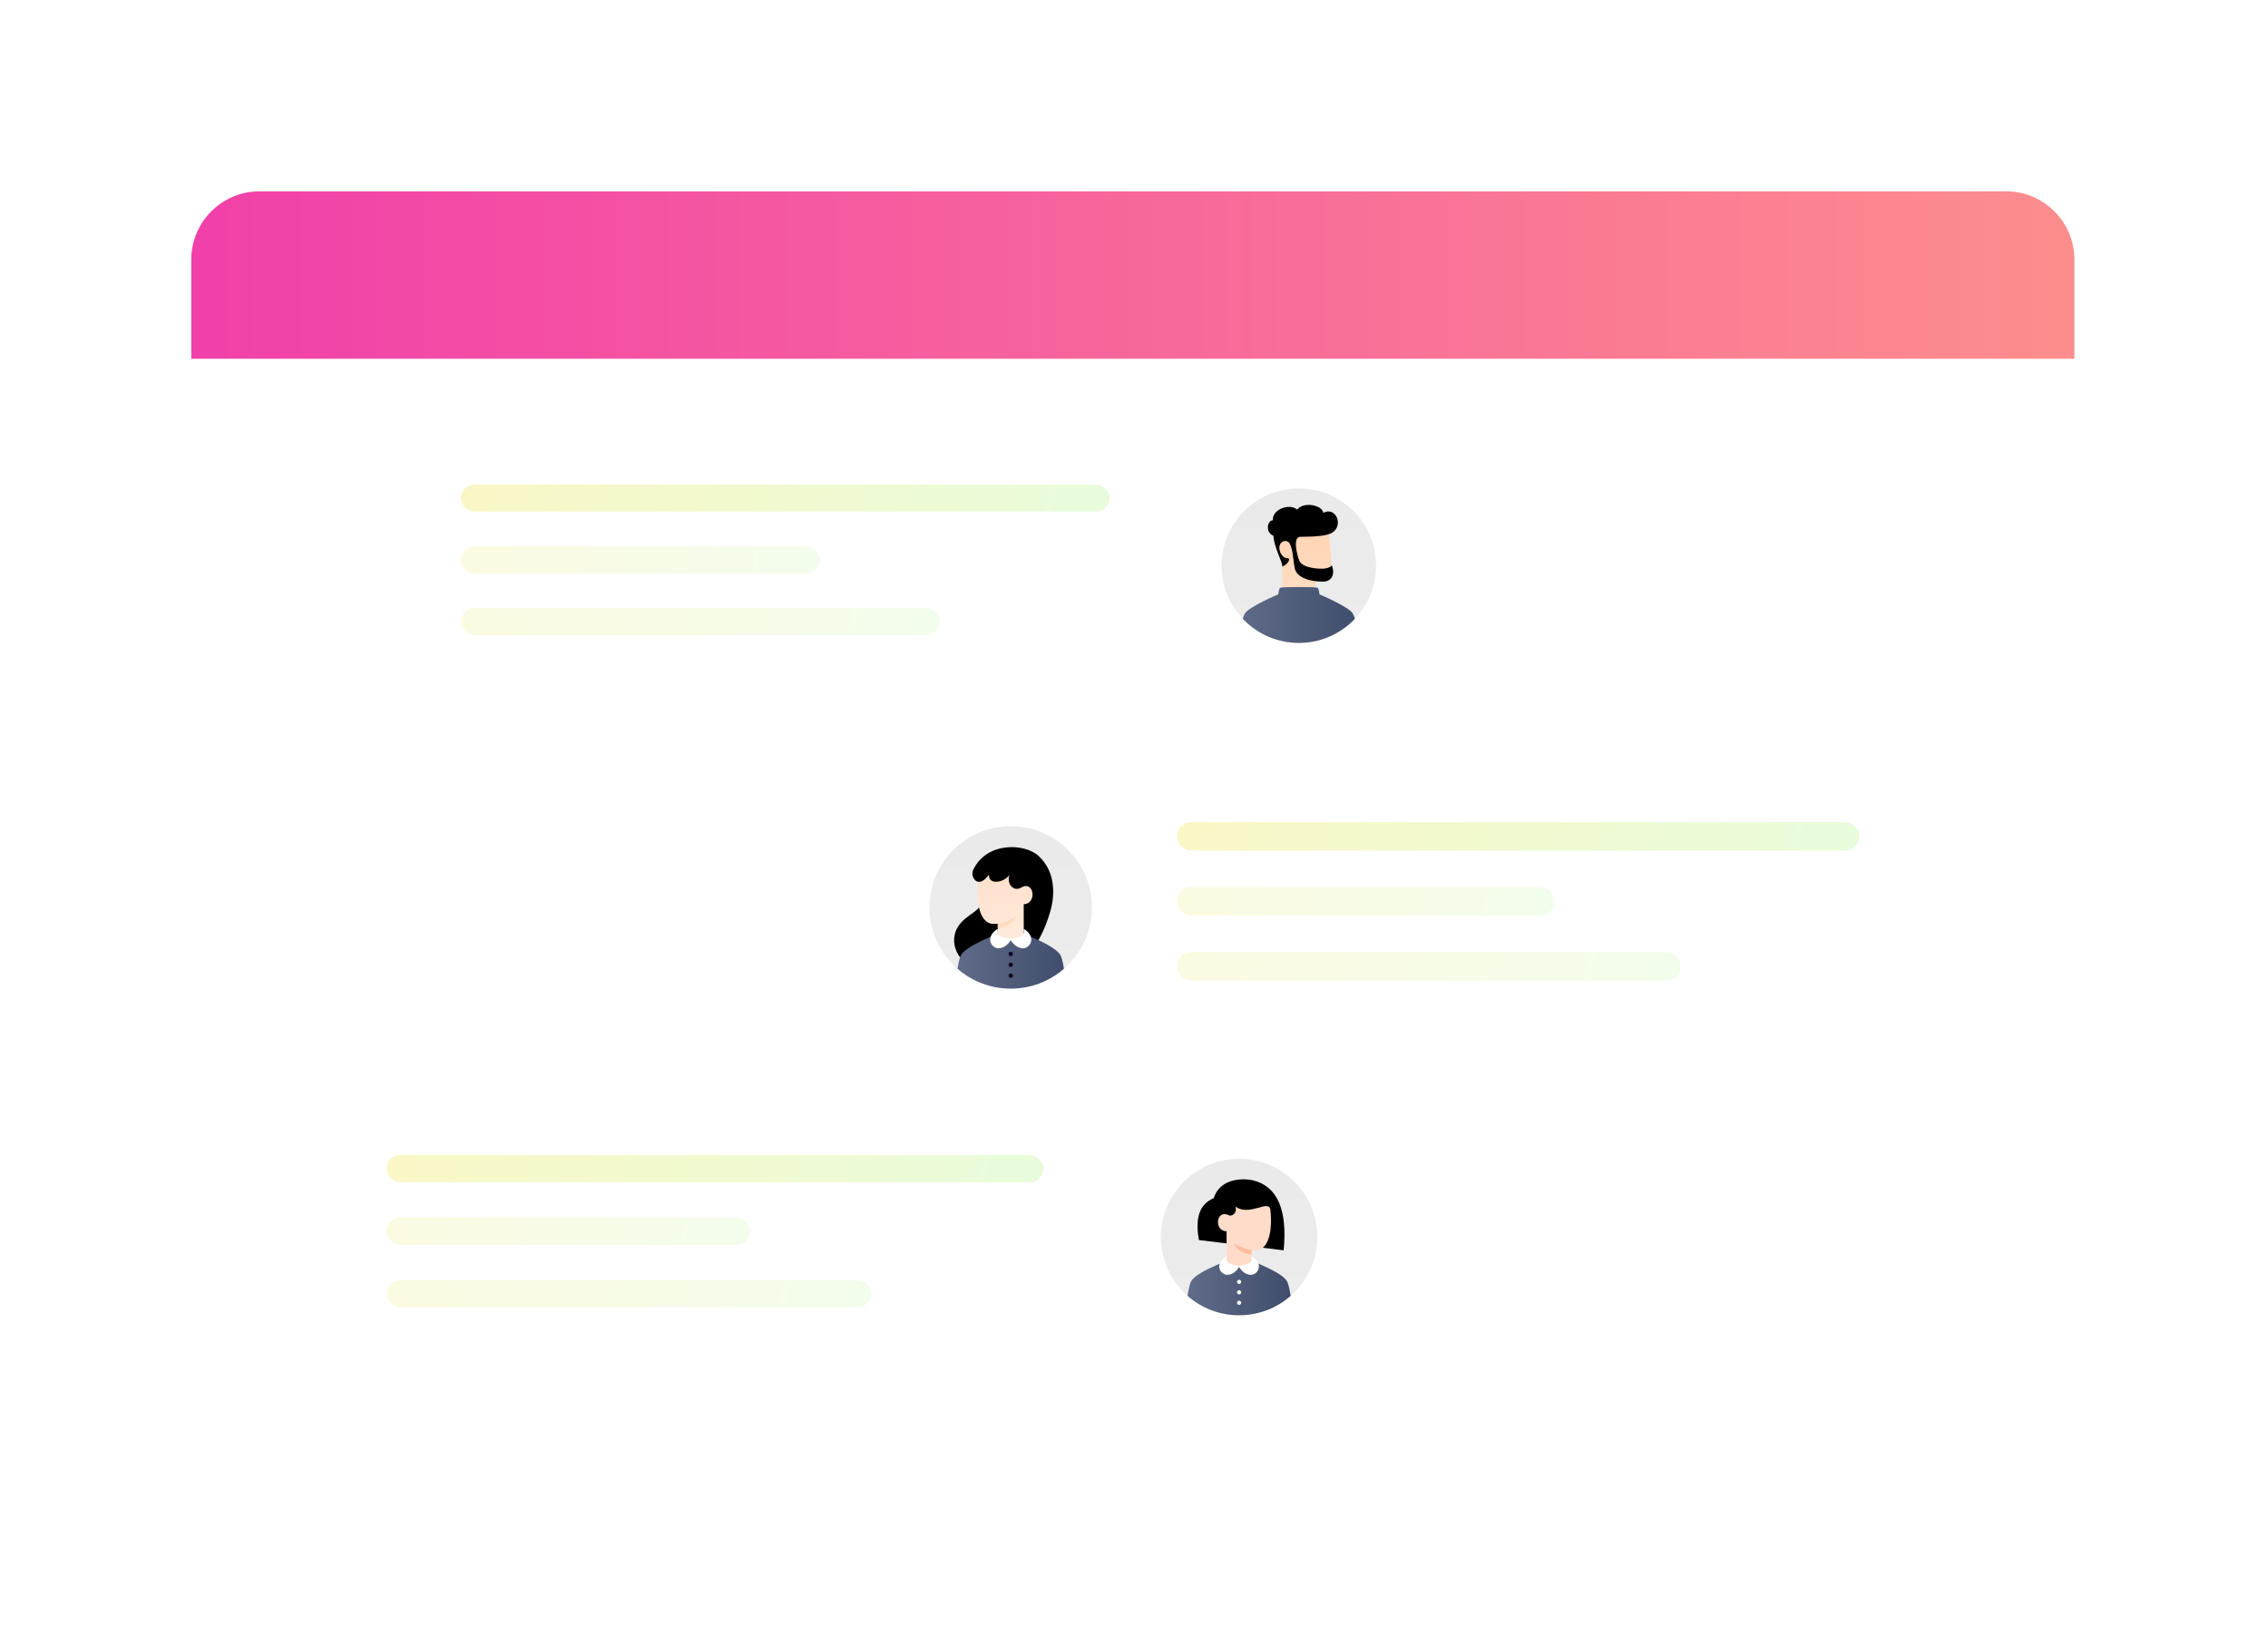 <svg width="332" height="241" viewBox="0 0 332 241" fill="none" xmlns="http://www.w3.org/2000/svg">
<g filter="url(#filter0_d_6775_1374)">
<rect x="28" y="28" width="275.662" height="185" rx="10" fill="white"/>
</g>
<path d="M28 38C28 32.477 32.477 28 38 28H293.662C299.185 28 303.662 32.477 303.662 38V52.503H28V38Z" fill="url(#paint0_linear_6775_1374)" fill-opacity="0.75"/>
<path d="M189.722 64.143H282.222" stroke="white"/>
<g filter="url(#filter1_d_6775_1374)">
<rect x="59" y="63" width="156" height="39" rx="10" fill="white"/>
</g>
<g clip-path="url(#clip0_6775_1374)">
<path d="M178.826 82.782C178.826 76.539 183.887 71.478 190.131 71.478C196.374 71.478 201.435 76.539 201.435 82.782C201.435 89.026 196.374 94.087 190.131 94.087C183.887 94.087 178.826 89.026 178.826 82.782Z" fill="url(#paint1_linear_6775_1374)"/>
<path d="M192.542 84.742V86.438C192.542 86.764 187.719 86.654 187.719 86.183C187.719 85.74 187.728 83.732 187.719 81.666C186.639 80.266 186.639 79.391 187.493 78.487C188.347 77.582 194.426 77.13 194.426 77.13C194.426 77.13 194.882 81.517 194.954 82.707C194.982 83.186 195.293 84.742 194.087 84.742H192.542Z" fill="url(#paint2_linear_6775_1374)"/>
<g style="mix-blend-mode:multiply">
<path d="M192.54 84.597C191.558 84.49 190.609 84.18 189.753 83.686C189.753 83.686 190.356 85.118 192.54 85.507V84.597Z" fill="#FFD7B8"/>
</g>
<path d="M198.043 89.814C198.522 90.787 198.899 92.395 199.174 94.638H181.087C181.362 92.394 181.739 90.787 182.217 89.814C182.694 88.845 187.116 86.98 187.116 86.98C187.116 86.98 187.204 86.127 187.417 86.005C187.631 85.883 192.589 85.883 192.843 86.005C193.098 86.127 193.145 86.98 193.145 86.98C193.145 86.98 197.568 88.847 198.043 89.814Z" fill="url(#paint3_linear_6775_1374)"/>
<path d="M188.7 79.407C188.461 79.201 188.169 79.062 187.758 79.276C186.782 79.783 187.43 81.737 188.522 81.699C188.898 81.686 188.726 82.437 187.719 82.933C187.719 82.142 186.513 80.182 186.408 78.398C185.194 77.947 185.496 76.139 186.329 76.139C186.196 74.481 188.849 73.626 189.877 74.577C190.922 73.324 193.56 73.965 193.719 75.051C195.533 74.083 196.725 76.866 195.027 77.947C194.328 78.391 192.693 78.56 190.333 78.56C189.201 78.56 189.852 81.211 190.206 82.066C190.658 83.159 193.183 83.31 193.974 83.197C194.592 83.109 194.916 82.858 194.954 82.707C195.519 84.214 194.803 85.119 193.673 85.119C191.751 85.119 189.829 84.553 189.528 83.159C189.288 82.05 189.301 80.259 188.7 79.407Z" fill="url(#paint4_linear_6775_1374)"/>
</g>
<rect x="67.478" y="70.913" width="94.957" height="3.957" rx="1.978" fill="url(#paint5_linear_6775_1374)"/>
<rect opacity="0.5" x="67.478" y="79.957" width="52.565" height="3.957" rx="1.978" fill="url(#paint6_linear_6775_1374)"/>
<rect opacity="0.5" x="67.478" y="89" width="70.087" height="3.957" rx="1.978" fill="url(#paint7_linear_6775_1374)"/>
<g filter="url(#filter2_d_6775_1374)">
<rect x="48" y="161" width="158" height="39.5" rx="10" fill="white"/>
</g>
<rect x="56.587" y="169.015" width="96.174" height="4.007" rx="2" fill="url(#paint8_linear_6775_1374)"/>
<rect opacity="0.5" x="56.587" y="178.174" width="53.239" height="4.007" rx="2" fill="url(#paint9_linear_6775_1374)"/>
<rect opacity="0.5" x="56.587" y="187.333" width="70.986" height="4.007" rx="2" fill="url(#paint10_linear_6775_1374)"/>
<g clip-path="url(#clip1_6775_1374)">
<path d="M169.935 181.036C169.935 174.713 175.061 169.587 181.384 169.587C187.707 169.587 192.833 174.713 192.833 181.036C192.833 187.359 187.707 192.485 181.384 192.485C175.061 192.485 169.935 187.359 169.935 181.036Z" fill="url(#paint11_linear_6775_1374)"/>
<path d="M188.406 187.524C188.966 188.593 189.246 192.485 189.246 192.485H173.522C173.522 192.485 173.802 188.593 174.362 187.524C175.201 185.921 181.384 183.86 181.384 183.86C181.384 183.86 187.566 185.921 188.406 187.524Z" fill="url(#paint12_linear_6775_1374)"/>
<path d="M181.079 190.654C181.079 190.593 181.097 190.534 181.13 190.484C181.164 190.434 181.211 190.395 181.267 190.372C181.323 190.349 181.384 190.343 181.443 190.354C181.503 190.366 181.557 190.395 181.6 190.438C181.643 190.481 181.672 190.535 181.683 190.594C181.695 190.654 181.689 190.715 181.666 190.771C181.643 190.826 181.604 190.874 181.554 190.908C181.503 190.941 181.444 190.959 181.384 190.959C181.303 190.959 181.225 190.927 181.168 190.87C181.111 190.812 181.079 190.735 181.079 190.654ZM181.079 189.127C181.079 189.067 181.097 189.008 181.13 188.958C181.164 188.907 181.211 188.868 181.267 188.845C181.323 188.822 181.384 188.816 181.443 188.828C181.503 188.84 181.557 188.869 181.6 188.911C181.643 188.954 181.672 189.009 181.683 189.068C181.695 189.127 181.689 189.188 181.666 189.244C181.643 189.3 181.604 189.348 181.554 189.381C181.503 189.415 181.444 189.433 181.384 189.433C181.303 189.433 181.225 189.4 181.168 189.343C181.111 189.286 181.079 189.208 181.079 189.127ZM181.079 187.601C181.079 187.54 181.097 187.481 181.13 187.431C181.164 187.381 181.211 187.342 181.267 187.319C181.323 187.296 181.384 187.289 181.443 187.301C181.503 187.313 181.557 187.342 181.6 187.385C181.643 187.428 181.672 187.482 181.683 187.541C181.695 187.6 181.689 187.662 181.666 187.718C181.643 187.773 181.604 187.821 181.554 187.855C181.503 187.888 181.444 187.906 181.384 187.906C181.303 187.906 181.225 187.874 181.168 187.817C181.111 187.759 181.079 187.682 181.079 187.601Z" fill="white"/>
<path d="M187.908 182.976L175.508 181.477C174.896 178.232 175.621 176.187 177.683 175.343C178.636 172.22 182.345 172.474 183.397 172.729C186.975 173.595 188.478 177.011 187.908 182.976Z" fill="url(#paint13_linear_6775_1374)"/>
<path d="M179.552 184.776V180.197C177.642 180.168 178.014 176.859 179.933 177.869C180.277 178.021 181.155 177.602 180.849 176.571C182.91 178.098 185.782 175.419 185.963 177.067C186.32 180.312 185.63 182.979 183.799 182.979C183.604 182.987 183.408 182.975 183.216 182.945V184.776C182.618 185.133 182.02 185.311 181.423 185.311C180.825 185.311 180.201 185.133 179.552 184.776Z" fill="#FFDBC9"/>
<path d="M183.216 182.944V183.555C182.071 183.555 181.181 183.008 180.544 181.914C181.308 182.423 182.198 182.766 183.216 182.944Z" fill="#FFBC9E"/>
<path d="M181.381 185.232C181.904 185.207 183.216 184.937 183.216 184.353V183.86C183.356 183.86 183.757 184.191 183.963 184.471C184.778 185.578 183.874 186.57 183.137 186.57C182.206 186.57 181.59 185.793 181.384 185.419C181.178 185.793 180.561 186.57 179.631 186.57C178.894 186.57 177.99 185.578 178.805 184.471C179.011 184.191 179.412 183.86 179.552 183.86V184.353C179.552 184.937 180.83 185.207 181.381 185.232Z" fill="white"/>
</g>
<g filter="url(#filter3_d_6775_1374)">
<rect x="123" y="112" width="164" height="41" rx="10" fill="white"/>
</g>
<rect x="172.319" y="120.319" width="99.826" height="4.159" rx="2" fill="url(#paint14_linear_6775_1374)"/>
<rect opacity="0.5" x="172.319" y="129.826" width="55.261" height="4.159" rx="2" fill="url(#paint15_linear_6775_1374)"/>
<rect opacity="0.5" x="172.319" y="139.333" width="73.681" height="4.159" rx="2" fill="url(#paint16_linear_6775_1374)"/>
<g clip-path="url(#clip2_6775_1374)">
<path d="M136.072 132.797C136.072 126.234 141.393 120.913 147.956 120.913C154.52 120.913 159.84 126.234 159.84 132.797C159.84 139.361 154.52 144.681 147.956 144.681C141.393 144.681 136.072 139.361 136.072 132.797Z" fill="url(#paint17_linear_6775_1374)"/>
<path d="M153.7 133.55C154.343 131.415 154.739 127.766 152.037 125.27C149.971 123.363 144.391 123.171 142.45 127.33C142.126 128.025 142.569 129.113 143.441 129.073C143.783 129.058 143.995 130.143 144.193 130.816C143.916 133.55 141.445 133.6 140.192 135.689C138.647 138.264 140.549 142.067 145.104 142.067C149.66 142.067 152.271 138.296 153.7 133.55Z" fill="url(#paint18_linear_6775_1374)"/>
<path d="M155.245 139.803C155.826 140.922 156.117 144.998 156.117 144.998H139.796C139.796 144.998 140.086 140.922 140.667 139.803C141.539 138.124 147.956 135.966 147.956 135.966C147.956 135.966 154.374 138.124 155.245 139.803Z" fill="url(#paint19_linear_6775_1374)"/>
<path d="M149.858 136.917C149.858 136.917 148.846 137.472 147.916 137.472C146.985 137.472 146.055 136.917 146.055 136.917V135.174C145.855 135.206 145.652 135.218 145.449 135.21C143.549 135.21 142.832 132.442 143.203 129.074C143.44 129.074 143.995 129.074 144.787 127.964C144.589 129.509 146.887 129.272 147.758 128.044C147.322 129.509 148.471 130.5 149.462 129.905C151.403 128.74 151.84 132.292 149.858 132.322V136.917Z" fill="url(#paint20_linear_6775_1374)"/>
<g style="mix-blend-mode:multiply" opacity="0.782">
<path d="M146.055 135.174C147.037 134.993 147.978 134.63 148.828 134.104C148.828 134.104 147.837 135.808 146.055 135.808V135.174Z" fill="#FFD7B8"/>
</g>
<path d="M147.959 137.39C148.532 137.365 149.858 137.084 149.858 136.478V135.966C150.003 135.966 150.419 136.31 150.633 136.6C151.479 137.749 150.541 138.779 149.776 138.779C148.81 138.779 148.17 137.972 147.956 137.584C147.743 137.972 147.103 138.779 146.137 138.779C145.372 138.779 144.434 137.749 145.28 136.6C145.494 136.31 145.91 135.966 146.055 135.966V136.478C146.055 137.084 147.417 137.365 147.959 137.39Z" fill="white"/>
<path d="M147.64 142.779C147.64 142.717 147.658 142.655 147.693 142.603C147.728 142.551 147.777 142.511 147.835 142.487C147.893 142.463 147.957 142.456 148.018 142.469C148.08 142.481 148.136 142.511 148.181 142.555C148.225 142.6 148.255 142.656 148.267 142.718C148.28 142.779 148.273 142.843 148.249 142.901C148.225 142.959 148.185 143.008 148.133 143.043C148.081 143.078 148.019 143.096 147.957 143.096C147.873 143.096 147.792 143.063 147.732 143.004C147.673 142.944 147.64 142.863 147.64 142.779ZM147.64 141.195C147.64 141.132 147.658 141.071 147.693 141.019C147.728 140.967 147.777 140.926 147.835 140.902C147.893 140.878 147.957 140.872 148.018 140.884C148.08 140.896 148.136 140.926 148.181 140.971C148.225 141.015 148.255 141.072 148.267 141.133C148.28 141.195 148.273 141.258 148.249 141.316C148.225 141.374 148.185 141.424 148.133 141.458C148.081 141.493 148.019 141.512 147.957 141.512C147.873 141.512 147.792 141.478 147.732 141.419C147.673 141.36 147.64 141.279 147.64 141.195ZM147.64 139.61C147.64 139.548 147.658 139.486 147.693 139.434C147.728 139.382 147.777 139.342 147.835 139.318C147.893 139.294 147.957 139.287 148.018 139.3C148.08 139.312 148.136 139.342 148.181 139.386C148.225 139.431 148.255 139.487 148.267 139.549C148.28 139.61 148.273 139.674 148.249 139.732C148.225 139.79 148.185 139.839 148.133 139.874C148.081 139.909 148.019 139.927 147.957 139.927C147.873 139.927 147.792 139.894 147.732 139.834C147.673 139.775 147.64 139.694 147.64 139.61Z" fill="url(#paint21_linear_6775_1374)"/>
</g>
<defs>
<filter id="filter0_d_6775_1374" x="0" y="0" width="331.662" height="241" filterUnits="userSpaceOnUse" color-interpolation-filters="sRGB">
<feFlood flood-opacity="0" result="BackgroundImageFix"/>
<feColorMatrix in="SourceAlpha" type="matrix" values="0 0 0 0 0 0 0 0 0 0 0 0 0 0 0 0 0 0 127 0" result="hardAlpha"/>
<feMorphology radius="4" operator="dilate" in="SourceAlpha" result="effect1_dropShadow_6775_1374"/>
<feOffset/>
<feGaussianBlur stdDeviation="12"/>
<feComposite in2="hardAlpha" operator="out"/>
<feColorMatrix type="matrix" values="0 0 0 0 0.282 0 0 0 0 0.29 0 0 0 0 0.62 0 0 0 0.06 0"/>
<feBlend mode="normal" in2="BackgroundImageFix" result="effect1_dropShadow_6775_1374"/>
<feBlend mode="normal" in="SourceGraphic" in2="effect1_dropShadow_6775_1374" result="shape"/>
</filter>
<filter id="filter1_d_6775_1374" x="31" y="35" width="212" height="95" filterUnits="userSpaceOnUse" color-interpolation-filters="sRGB">
<feFlood flood-opacity="0" result="BackgroundImageFix"/>
<feColorMatrix in="SourceAlpha" type="matrix" values="0 0 0 0 0 0 0 0 0 0 0 0 0 0 0 0 0 0 127 0" result="hardAlpha"/>
<feMorphology radius="4" operator="dilate" in="SourceAlpha" result="effect1_dropShadow_6775_1374"/>
<feOffset/>
<feGaussianBlur stdDeviation="12"/>
<feComposite in2="hardAlpha" operator="out"/>
<feColorMatrix type="matrix" values="0 0 0 0 0.282 0 0 0 0 0.29 0 0 0 0 0.62 0 0 0 0.08 0"/>
<feBlend mode="normal" in2="BackgroundImageFix" result="effect1_dropShadow_6775_1374"/>
<feBlend mode="normal" in="SourceGraphic" in2="effect1_dropShadow_6775_1374" result="shape"/>
</filter>
<filter id="filter2_d_6775_1374" x="20" y="133" width="214" height="95.5" filterUnits="userSpaceOnUse" color-interpolation-filters="sRGB">
<feFlood flood-opacity="0" result="BackgroundImageFix"/>
<feColorMatrix in="SourceAlpha" type="matrix" values="0 0 0 0 0 0 0 0 0 0 0 0 0 0 0 0 0 0 127 0" result="hardAlpha"/>
<feMorphology radius="4" operator="dilate" in="SourceAlpha" result="effect1_dropShadow_6775_1374"/>
<feOffset/>
<feGaussianBlur stdDeviation="12"/>
<feComposite in2="hardAlpha" operator="out"/>
<feColorMatrix type="matrix" values="0 0 0 0 0.282 0 0 0 0 0.29 0 0 0 0 0.62 0 0 0 0.08 0"/>
<feBlend mode="normal" in2="BackgroundImageFix" result="effect1_dropShadow_6775_1374"/>
<feBlend mode="normal" in="SourceGraphic" in2="effect1_dropShadow_6775_1374" result="shape"/>
</filter>
<filter id="filter3_d_6775_1374" x="95" y="84" width="220" height="97" filterUnits="userSpaceOnUse" color-interpolation-filters="sRGB">
<feFlood flood-opacity="0" result="BackgroundImageFix"/>
<feColorMatrix in="SourceAlpha" type="matrix" values="0 0 0 0 0 0 0 0 0 0 0 0 0 0 0 0 0 0 127 0" result="hardAlpha"/>
<feMorphology radius="4" operator="dilate" in="SourceAlpha" result="effect1_dropShadow_6775_1374"/>
<feOffset/>
<feGaussianBlur stdDeviation="12"/>
<feComposite in2="hardAlpha" operator="out"/>
<feColorMatrix type="matrix" values="0 0 0 0 0.282 0 0 0 0 0.29 0 0 0 0 0.62 0 0 0 0.08 0"/>
<feBlend mode="normal" in2="BackgroundImageFix" result="effect1_dropShadow_6775_1374"/>
<feBlend mode="normal" in="SourceGraphic" in2="effect1_dropShadow_6775_1374" result="shape"/>
</filter>
<linearGradient id="paint0_linear_6775_1374" x1="28" y1="40.252" x2="303.662" y2="40.252" gradientUnits="userSpaceOnUse">
<stop stop-color="#EC008C"/>
<stop offset="1" stop-color="#FC6767"/>
</linearGradient>
<linearGradient id="paint1_linear_6775_1374" x1="190.131" y1="71.478" x2="190.131" y2="94.087" gradientUnits="userSpaceOnUse">
<stop stop-color="#EAEAEA"/>
<stop offset="1" stop-color="#ECECEC"/>
</linearGradient>
<linearGradient id="paint2_linear_6775_1374" x1="190.944" y1="77.13" x2="190.944" y2="86.625" gradientUnits="userSpaceOnUse">
<stop stop-color="#FFD4B3"/>
<stop offset="1" stop-color="#FFDCC2"/>
</linearGradient>
<linearGradient id="paint3_linear_6775_1374" x1="181.087" y1="90.276" x2="199.174" y2="90.276" gradientUnits="userSpaceOnUse">
<stop stop-color="#606C88"/>
<stop offset="1" stop-color="#3F4C6B"/>
</linearGradient>
<linearGradient id="paint4_linear_6775_1374" x1="190.722" y1="85.119" x2="190.722" y2="73.889" gradientUnits="userSpaceOnUse">
<stop/>
<stop offset="1"/>
</linearGradient>
<linearGradient id="paint5_linear_6775_1374" x1="68.576" y1="72.706" x2="157.326" y2="94.594" gradientUnits="userSpaceOnUse">
<stop stop-color="#F9F7C6"/>
<stop offset="1" stop-color="#E8FCDB"/>
</linearGradient>
<linearGradient id="paint6_linear_6775_1374" x1="68.086" y1="81.749" x2="119.25" y2="88.735" gradientUnits="userSpaceOnUse">
<stop stop-color="#F9F7C6"/>
<stop offset="1" stop-color="#E8FCDB"/>
</linearGradient>
<linearGradient id="paint7_linear_6775_1374" x1="68.288" y1="90.793" x2="135.55" y2="103.037" gradientUnits="userSpaceOnUse">
<stop stop-color="#F9F7C6"/>
<stop offset="1" stop-color="#E8FCDB"/>
</linearGradient>
<linearGradient id="paint8_linear_6775_1374" x1="57.699" y1="170.83" x2="147.587" y2="192.999" gradientUnits="userSpaceOnUse">
<stop stop-color="#F9F7C6"/>
<stop offset="1" stop-color="#E8FCDB"/>
</linearGradient>
<linearGradient id="paint9_linear_6775_1374" x1="57.202" y1="179.99" x2="109.023" y2="187.064" gradientUnits="userSpaceOnUse">
<stop stop-color="#F9F7C6"/>
<stop offset="1" stop-color="#E8FCDB"/>
</linearGradient>
<linearGradient id="paint10_linear_6775_1374" x1="57.408" y1="189.149" x2="125.532" y2="201.55" gradientUnits="userSpaceOnUse">
<stop stop-color="#F9F7C6"/>
<stop offset="1" stop-color="#E8FCDB"/>
</linearGradient>
<linearGradient id="paint11_linear_6775_1374" x1="181.384" y1="169.587" x2="181.384" y2="192.485" gradientUnits="userSpaceOnUse">
<stop stop-color="#EAEAEA"/>
<stop offset="1" stop-color="#ECECEC"/>
</linearGradient>
<linearGradient id="paint12_linear_6775_1374" x1="173.522" y1="188.173" x2="189.246" y2="188.173" gradientUnits="userSpaceOnUse">
<stop stop-color="#606C88"/>
<stop offset="1" stop-color="#3F4C6B"/>
</linearGradient>
<linearGradient id="paint13_linear_6775_1374" x1="181.662" y1="182.976" x2="181.662" y2="172.589" gradientUnits="userSpaceOnUse">
<stop/>
<stop offset="1"/>
</linearGradient>
<linearGradient id="paint14_linear_6775_1374" x1="173.473" y1="122.204" x2="266.774" y2="145.214" gradientUnits="userSpaceOnUse">
<stop stop-color="#F9F7C6"/>
<stop offset="1" stop-color="#E8FCDB"/>
</linearGradient>
<linearGradient id="paint15_linear_6775_1374" x1="172.958" y1="131.711" x2="226.746" y2="139.054" gradientUnits="userSpaceOnUse">
<stop stop-color="#F9F7C6"/>
<stop offset="1" stop-color="#E8FCDB"/>
</linearGradient>
<linearGradient id="paint16_linear_6775_1374" x1="173.171" y1="141.218" x2="243.882" y2="154.09" gradientUnits="userSpaceOnUse">
<stop stop-color="#F9F7C6"/>
<stop offset="1" stop-color="#E8FCDB"/>
</linearGradient>
<linearGradient id="paint17_linear_6775_1374" x1="147.956" y1="120.913" x2="147.956" y2="144.681" gradientUnits="userSpaceOnUse">
<stop stop-color="#EAEAEA"/>
<stop offset="1" stop-color="#ECECEC"/>
</linearGradient>
<linearGradient id="paint18_linear_6775_1374" x1="146.917" y1="142.067" x2="146.917" y2="123.97" gradientUnits="userSpaceOnUse">
<stop/>
<stop offset="1"/>
</linearGradient>
<linearGradient id="paint19_linear_6775_1374" x1="139.796" y1="140.482" x2="156.117" y2="140.482" gradientUnits="userSpaceOnUse">
<stop stop-color="#606C88"/>
<stop offset="1" stop-color="#3F4C6B"/>
</linearGradient>
<linearGradient id="paint20_linear_6775_1374" x1="147.128" y1="127.964" x2="147.128" y2="137.472" gradientUnits="userSpaceOnUse">
<stop stop-color="#FFE0CC"/>
<stop offset="1" stop-color="#FFEADB"/>
</linearGradient>
<linearGradient id="paint21_linear_6775_1374" x1="147.957" y1="139.293" x2="147.957" y2="143.096" gradientUnits="userSpaceOnUse">
<stop stop-color="#130027"/>
<stop offset="1" stop-color="#130017"/>
</linearGradient>
<clipPath id="clip0_6775_1374">
<path d="M178.826 82.782C178.826 76.539 183.887 71.478 190.131 71.478C196.374 71.478 201.435 76.539 201.435 82.782C201.435 89.026 196.374 94.087 190.131 94.087C183.887 94.087 178.826 89.026 178.826 82.782Z" fill="white"/>
</clipPath>
<clipPath id="clip1_6775_1374">
<path d="M169.935 181.036C169.935 174.713 175.061 169.587 181.384 169.587C187.707 169.587 192.833 174.713 192.833 181.036C192.833 187.359 187.707 192.485 181.384 192.485C175.061 192.485 169.935 187.359 169.935 181.036Z" fill="white"/>
</clipPath>
<clipPath id="clip2_6775_1374">
<path d="M136.072 132.797C136.072 126.234 141.393 120.913 147.956 120.913C154.52 120.913 159.84 126.234 159.84 132.797C159.84 139.361 154.52 144.681 147.956 144.681C141.393 144.681 136.072 139.361 136.072 132.797Z" fill="white"/>
</clipPath>
</defs>
</svg>

